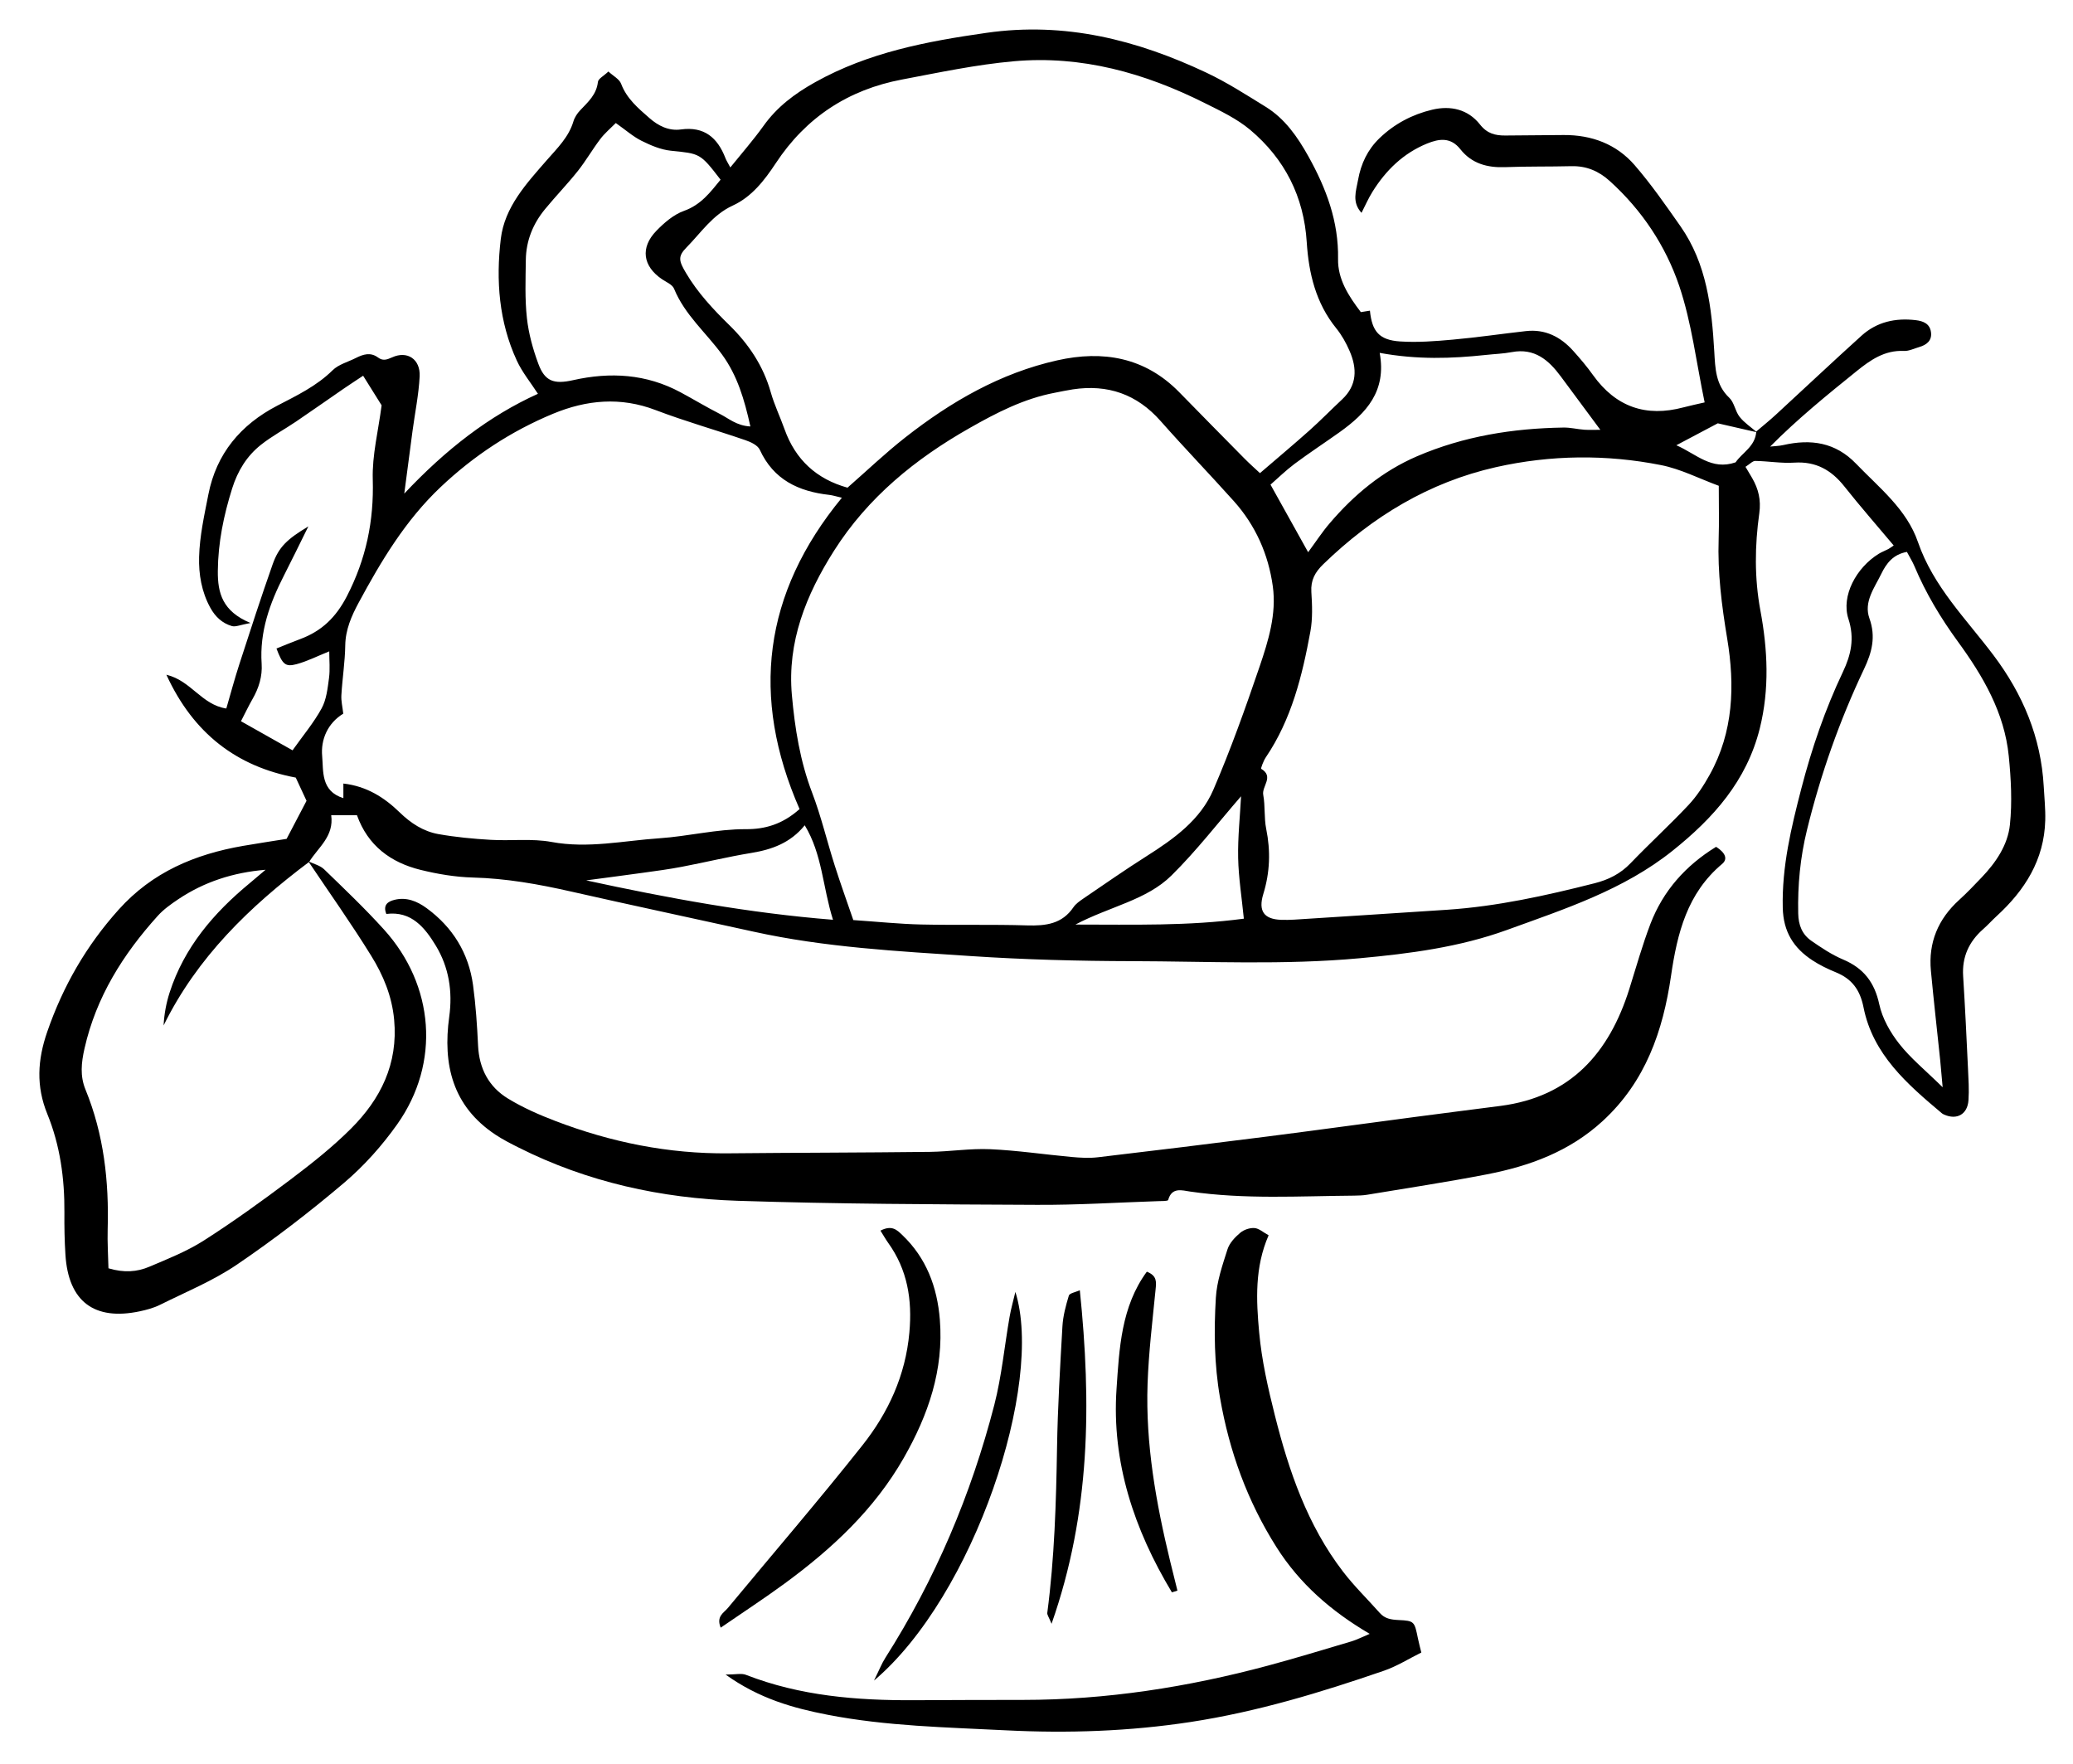 <?xml version="1.0" encoding="UTF-8"?>
<svg id="Layer_1" data-name="Layer 1" xmlns="http://www.w3.org/2000/svg" version="1.1" viewBox="0 0 342.12 291.07">
  <defs>
    <style>
      .cls-1 {
        fill: #000;
        stroke-width: 0px;
      }
    </style>
  </defs>
  <path class="cls-1" d="M289.86,71.19c1.08-.92,2.19-1.81,3.24-2.78,4.71-4.33,9.37-8.73,14.12-13.02,2.53-2.28,5.6-2.96,8.95-2.56,1.26.15,2.32.59,2.51,1.97.2,1.41-.72,2.11-1.95,2.47-.84.24-1.69.68-2.52.64-3.18-.15-5.53,1.5-7.81,3.34-4.86,3.92-9.71,7.85-14.26,12.44.72-.08,1.46-.09,2.17-.25,4.54-1.04,8.61-.46,12.02,3.09,3.83,3.98,8.34,7.5,10.2,12.91,2.54,7.37,7.97,12.7,12.47,18.68,4.85,6.44,7.84,13.54,8.29,21.64.1,1.86.3,3.73.25,5.59-.17,6.55-3.38,11.58-8.07,15.86-.75.69-1.43,1.46-2.2,2.13-2.33,2.06-3.48,4.57-3.28,7.73.32,5.08.56,10.16.8,15.24.08,1.75.2,3.51.08,5.24-.16,2.32-1.91,3.3-3.99,2.38-.13-.06-.27-.12-.38-.21-5.71-4.8-11.4-9.7-12.95-17.49-.58-2.91-1.92-4.71-4.57-5.79-1.34-.55-2.67-1.19-3.87-1.98-3.1-2.03-4.8-4.71-4.89-8.67-.16-6.79,1.4-13.24,3.07-19.69,1.71-6.6,3.92-13.04,6.85-19.21,1.34-2.82,1.97-5.54.91-8.79-1.22-3.76,1.3-8.44,5.03-10.73.49-.3,1.05-.5,1.56-.77.33-.18.63-.42.89-.59-2.78-3.31-5.54-6.46-8.14-9.74-2.15-2.71-4.7-4.16-8.26-3.93-2.13.14-4.3-.25-6.45-.28-.45,0-.91.53-1.61.97.43.72.78,1.29,1.11,1.87,1.03,1.8,1.47,3.58,1.17,5.78-.75,5.34-.82,10.69.18,16.07,1.2,6.45,1.52,12.92-.1,19.44-2.17,8.69-7.68,14.83-14.42,20.21-8.1,6.47-17.81,9.6-27.33,13.06-7.81,2.83-16.01,3.9-24.29,4.66-12.52,1.15-25.04.51-37.55.48-8.87-.02-17.76-.25-26.62-.84-12.01-.8-24.05-1.42-35.87-4.03-10.02-2.21-20.06-4.34-30.07-6.61-5.37-1.22-10.74-2.18-16.27-2.32-2.87-.08-5.79-.57-8.59-1.26-4.92-1.21-8.71-3.98-10.51-9.03h-4.25c.49,3.5-2.14,5.3-3.64,7.71-9.79,7.35-18.47,15.71-24.02,26.99.1-1.91.44-3.7.99-5.42,2.4-7.46,7.27-13.14,13.19-18.03.89-.74,1.77-1.49,2.65-2.24-5.39.45-10.15,2.01-14.42,4.87-1.2.81-2.42,1.67-3.38,2.74-5.72,6.34-10.16,13.38-12.08,21.87-.54,2.37-.76,4.55.16,6.79,3.03,7.4,3.89,15.14,3.66,23.06-.06,2.15.08,4.3.13,6.43,2.57.77,4.74.6,6.75-.26,3.07-1.3,6.22-2.55,9-4.33,4.89-3.12,9.61-6.53,14.25-10.02,3.47-2.62,6.92-5.34,9.99-8.4,4.92-4.9,7.83-10.71,7.16-18-.36-3.91-1.81-7.37-3.79-10.56-3.28-5.31-6.9-10.4-10.38-15.59.88.43,1.95.68,2.62,1.33,3.35,3.24,6.74,6.47,9.87,9.93,8.31,9.18,9.36,22,2.19,32.13-2.5,3.53-5.48,6.87-8.78,9.67-5.65,4.79-11.56,9.34-17.69,13.5-3.93,2.67-8.43,4.51-12.71,6.64-1.03.51-2.19.82-3.32,1.06-7.52,1.59-11.78-1.64-12.26-9.34-.15-2.33-.19-4.67-.17-7,.04-5.58-.71-11.05-2.82-16.22-1.87-4.59-1.62-8.92-.02-13.55,2.61-7.55,6.44-14.21,11.8-20.18,5.58-6.21,12.59-9.13,20.51-10.51,2.42-.42,4.85-.78,7.2-1.16,1.13-2.15,2.2-4.2,3.29-6.28-.55-1.17-1.09-2.36-1.78-3.83-9.7-1.82-16.88-7.23-21.35-16.97,4.07.96,5.81,4.96,9.89,5.57.72-2.48,1.38-4.94,2.17-7.37,1.78-5.49,3.56-10.99,5.48-16.43,1.01-2.85,2.36-4.13,5.89-6.25-1.5,3.03-2.73,5.57-4.02,8.09-2.35,4.58-4.04,9.3-3.69,14.56.14,2.09-.46,4.02-1.5,5.83-.65,1.13-1.21,2.32-1.91,3.67,2.94,1.66,5.81,3.28,8.51,4.8,1.74-2.45,3.51-4.56,4.8-6.92.8-1.46.99-3.31,1.22-5.01.19-1.42.04-2.88.04-4.4-1.95.78-3.63,1.64-5.42,2.12-1.84.49-2.31.01-3.29-2.59,1.29-.52,2.58-1.06,3.9-1.55,3.54-1.31,5.9-3.56,7.72-7.08,3.17-6.15,4.47-12.4,4.27-19.27-.12-4,.92-8.03,1.46-12.23-.85-1.36-1.83-2.92-3.05-4.88-.97.65-2.11,1.38-3.23,2.15-2.62,1.8-5.22,3.64-7.85,5.42-1.92,1.3-3.99,2.4-5.8,3.84-2.32,1.84-3.82,4.29-4.73,7.17-1.4,4.46-2.33,8.94-2.37,13.65-.03,3.64.76,6.64,5.39,8.57-1.69.31-2.45.68-3.06.51-1.58-.46-2.73-1.51-3.56-3.01-1.46-2.64-1.94-5.57-1.86-8.41.09-3.44.86-6.89,1.53-10.3,1.32-6.75,5.34-11.51,11.35-14.64,3.23-1.68,6.49-3.23,9.15-5.85.98-.97,2.54-1.37,3.84-2.03,1.21-.61,2.42-1,3.67-.07.77.56,1.38.39,2.31-.03,2.51-1.15,4.68.3,4.55,3.12-.15,3.03-.78,6.03-1.18,9.04-.42,3.14-.83,6.28-1.36,10.32,6.85-7.29,14.01-12.83,22.06-16.47-1.21-1.87-2.61-3.57-3.49-5.49-2.95-6.39-3.46-13.23-2.64-20.07.63-5.28,4.25-9.15,7.6-13,1.72-1.97,3.61-3.78,4.39-6.4.2-.67.64-1.33,1.13-1.84,1.29-1.36,2.68-2.58,2.91-4.66.06-.54.97-.99,1.73-1.72.79.73,1.81,1.25,2.1,2.03.93,2.46,2.83,4.04,4.68,5.66,1.45,1.27,3.19,2.15,5.19,1.87,3.85-.53,6.04,1.36,7.34,4.72.15.4.4.77.81,1.55,1.92-2.38,3.8-4.52,5.45-6.82,2.25-3.17,5.19-5.37,8.56-7.25,8.81-4.92,18.39-6.73,28.25-8.14,12.95-1.86,24.8,1.15,36.29,6.56,3.4,1.6,6.59,3.66,9.8,5.64,3.19,1.97,5.25,4.95,7.05,8.17,2.95,5.29,5.01,10.75,4.9,16.95-.06,3.32,1.72,6.09,3.76,8.76.45-.07.97-.16,1.5-.24.34,3.42,1.52,4.85,4.97,5.08,2.89.19,5.82-.04,8.71-.3,4.04-.36,8.06-.96,12.09-1.41,3.16-.35,5.69.95,7.75,3.23,1.17,1.3,2.3,2.63,3.31,4.05,3.76,5.24,8.72,6.96,14.91,5.31,1.1-.29,2.21-.52,3.5-.82-1.37-6.54-2.13-13.1-4.19-19.21-2.24-6.62-6.16-12.52-11.47-17.32-1.82-1.65-3.86-2.51-6.33-2.45-3.64.09-7.29.02-10.94.16-2.94.11-5.51-.58-7.39-2.96-1.58-2-3.47-1.76-5.5-.93-3.93,1.61-6.8,4.42-9.01,7.97-.68,1.09-1.19,2.28-1.8,3.46-1.61-1.76-.91-3.55-.57-5.43.48-2.69,1.58-4.99,3.51-6.86,2.46-2.38,5.43-3.95,8.73-4.73,3.03-.72,5.91-.07,7.89,2.45,1.17,1.49,2.51,1.82,4.17,1.81,3.21-.03,6.42-.06,9.63-.08,4.6-.03,8.68,1.48,11.69,4.94,2.75,3.17,5.16,6.65,7.58,10.1,4.35,6.21,5.17,13.42,5.59,20.71.16,2.74.21,5.47,2.48,7.61.82.77.97,2.22,1.7,3.14.78.99,1.89,1.71,2.86,2.55-2.06-.47-4.12-.94-6.46-1.48-1.95,1.03-4.28,2.27-6.84,3.62,3.3,1.44,5.8,4.2,9.78,2.82,1.05-1.57,3.25-2.61,3.41-5.07ZM140.82,151.82c4.01.27,7.61.65,11.22.73,5.82.13,11.66-.03,17.48.15,3.07.09,5.76-.23,7.64-3,.39-.58,1.04-1.02,1.63-1.43,3.48-2.37,6.94-4.78,10.49-7.03,4.48-2.84,8.83-5.96,10.96-10.91,2.87-6.65,5.31-13.51,7.65-20.37,1.44-4.24,2.8-8.65,2.17-13.21-.73-5.29-2.85-10.06-6.44-14.07-3.98-4.44-8.13-8.74-12.08-13.21-3.91-4.43-8.72-6.09-14.49-5.22-1,.15-1.99.37-2.98.56-5.08.96-9.62,3.3-14.03,5.81-8.96,5.08-16.82,11.46-22.41,20.28-4.6,7.26-7.73,15.02-6.94,23.8.49,5.47,1.35,10.89,3.34,16.1,1.49,3.9,2.45,8,3.72,11.98.95,3,2.03,5.97,3.08,9.05ZM139.87,80.47c3.18-2.78,6.24-5.71,9.55-8.3,7.5-5.88,15.67-10.61,25.07-12.71,7.53-1.69,14.48-.52,20.14,5.27,3.57,3.65,7.15,7.29,10.74,10.92.88.89,1.81,1.71,2.57,2.42,2.88-2.48,5.56-4.72,8.16-7.04,1.85-1.65,3.58-3.43,5.39-5.12,2.51-2.35,2.49-5.12,1.24-8-.57-1.32-1.3-2.63-2.21-3.75-3.36-4.15-4.53-9.04-4.86-14.19-.47-7.53-3.63-13.74-9.33-18.54-2.19-1.84-4.89-3.12-7.48-4.41-9.92-4.98-20.38-7.91-31.54-6.91-6.19.55-12.31,1.85-18.43,3.01-8.86,1.67-15.86,6.23-20.86,13.83-1.85,2.8-3.96,5.54-7.09,6.97-3.33,1.53-5.24,4.49-7.65,6.93-1.47,1.49-1.21,2.25-.08,4.17,1.94,3.29,4.5,6.02,7.21,8.67,3.16,3.1,5.56,6.68,6.79,11.02.59,2.09,1.55,4.07,2.28,6.12,1.8,5.03,5.28,8.22,10.39,9.64ZM283.66,80.16c-3.26-1.2-6.29-2.77-9.51-3.41-9.07-1.8-18.22-1.69-27.24.33-11.06,2.49-20.41,8.16-28.52,16.02-1.35,1.31-2.09,2.62-1.97,4.57.14,2.17.23,4.42-.16,6.54-1.34,7.3-3.11,14.49-7.37,20.78-.38.57-.84,1.82-.75,1.87,2.17,1.29.07,2.89.34,4.3.34,1.84.12,3.79.49,5.62.74,3.65.62,7.17-.48,10.74-.87,2.84.14,4.16,2.93,4.26.73.03,1.46.01,2.18-.03,8.4-.54,16.81-1.07,25.21-1.63,8.27-.55,16.33-2.34,24.34-4.37,2.3-.58,4.28-1.56,5.96-3.32,3.13-3.26,6.47-6.31,9.56-9.6,1.37-1.46,2.5-3.21,3.48-4.97,3.95-7.08,4.18-14.77,2.9-22.48-.91-5.47-1.6-10.9-1.41-16.45.09-2.75.02-5.51.02-8.78ZM131.96,133.51c-8.12-18.52-6.01-35.6,6.98-51.38-1.03-.24-1.55-.41-2.09-.47-5.07-.57-9.19-2.5-11.46-7.45-.34-.74-1.47-1.27-2.35-1.57-4.93-1.7-9.96-3.11-14.83-4.97-5.8-2.22-11.4-1.69-16.93.6-6.92,2.87-13.08,6.92-18.55,12.09-5.82,5.5-9.83,12.21-13.56,19.13-1.15,2.14-2.15,4.4-2.19,6.99-.04,2.74-.48,5.48-.64,8.23-.06.96.19,1.93.31,3.05-2.57,1.57-3.73,4.26-3.48,7.01.22,2.45-.25,5.77,3.5,6.93v-2.41c3.84.44,6.75,2.29,9.29,4.76,1.83,1.78,3.91,3.14,6.38,3.58,2.85.51,5.75.78,8.64.95,3.35.2,6.79-.25,10.04.35,6.03,1.12,11.91-.21,17.82-.61,4.74-.32,9.43-1.52,14.26-1.5,3.11.02,6.01-.78,8.86-3.32ZM320.61,179.43c-.2-2.24-.3-3.38-.41-4.52-.51-4.9-1.07-9.8-1.53-14.71-.44-4.67,1.19-8.55,4.66-11.7,1.29-1.17,2.5-2.44,3.71-3.71,2.36-2.47,4.32-5.35,4.67-8.71.39-3.73.18-7.57-.19-11.31-.71-7.17-4.25-13.21-8.39-18.89-2.84-3.9-5.3-7.98-7.17-12.43-.32-.77-.78-1.49-1.25-2.38-2.28.41-3.38,1.88-4.22,3.6-1.13,2.33-2.94,4.64-1.97,7.36,1.09,3.04.42,5.61-.88,8.35-4.05,8.53-7.17,17.39-9.42,26.56-1.12,4.55-1.55,9.13-1.45,13.8.04,1.93.66,3.46,2.18,4.51,1.66,1.15,3.38,2.3,5.23,3.08,3.38,1.43,5.19,3.76,5.97,7.4.5,2.31,1.8,4.61,3.28,6.49,1.86,2.38,4.27,4.33,7.18,7.19ZM101.64,20.29c-.88.89-1.83,1.68-2.56,2.64-1.3,1.71-2.38,3.6-3.72,5.29-1.72,2.16-3.65,4.15-5.4,6.28-2,2.42-3.14,5.23-3.18,8.39-.04,3.2-.17,6.43.18,9.6.28,2.56.99,5.12,1.89,7.55,1.06,2.86,2.54,3.41,5.73,2.69,6.14-1.38,12.08-1.03,17.71,1.99,2.18,1.17,4.29,2.45,6.49,3.57,1.47.74,2.78,1.96,5.06,2.08-.99-4.47-2.15-8.4-4.67-11.86-2.64-3.62-6.18-6.58-7.93-10.88-.28-.68-1.28-1.08-1.99-1.56-3.16-2.14-3.62-5.21-.93-7.98,1.29-1.33,2.85-2.68,4.55-3.29,2.82-1,4.37-3.09,6.05-5.15-3.38-4.4-3.39-4.29-8.2-4.78-1.66-.17-3.33-.88-4.85-1.64-1.4-.7-2.61-1.78-4.24-2.93ZM227.7,58.25c1.16,6.31-2.24,9.93-6.57,13.03-2.48,1.77-5.04,3.44-7.48,5.26-1.48,1.11-2.81,2.42-3.97,3.43,2.19,3.94,4.18,7.5,6.21,11.15,1.3-1.76,2.33-3.35,3.56-4.78,4.01-4.7,8.66-8.57,14.41-11.05,7.72-3.32,15.83-4.61,24.17-4.74,1.15-.02,2.29.28,3.45.36.91.06,1.83.01,2.63.01-2.22-2.99-4.37-5.9-6.52-8.8-2.01-2.72-4.34-4.72-8.08-4.02-1.42.27-2.88.31-4.31.47-5.64.6-11.27.8-17.49-.34ZM137.47,151.76c-1.71-5.43-1.76-10.81-4.66-15.58-2.35,2.9-5.39,4-8.8,4.56-3.85.63-7.65,1.56-11.49,2.29-2.13.41-4.29.69-6.44.99-3.01.42-6.03.81-9.34,1.25,13.57,2.94,26.89,5.4,40.72,6.5ZM205.28,151.59c-.34-3.45-.87-6.72-.94-10.01-.07-3.44.31-6.89.48-10.19-3.8,4.38-7.36,9-11.48,13.07-4.12,4.07-10.1,5.08-15.86,8.1,9.69,0,18.52.26,27.8-.97Z"/>
  <path class="cls-1" d="M283.21,139.73c1.54.97,1.97,2.01,1.01,2.82-5.77,4.84-7.41,11.42-8.44,18.48-1.32,9.05-4.19,17.44-11.27,23.94-5.49,5.05-12.06,7.44-19.13,8.81-6.55,1.27-13.14,2.27-19.72,3.36-.72.12-1.45.14-2.18.15-9.02.07-18.05.64-27.05-.67-1.33-.19-3.04-.79-3.64,1.39-.06.2-1.08.17-1.65.19-6.69.22-13.38.65-20.07.61-16.46-.08-32.92-.13-49.36-.67-12.57-.41-24.75-3.07-36.11-8.78-1.3-.65-2.61-1.32-3.82-2.12-7.09-4.69-8.73-11.58-7.64-19.47.58-4.19-.06-8.17-2.21-11.72-1.81-2.99-4.05-5.77-8.17-5.24-.62-1.53.33-2.07,1.31-2.32,1.97-.51,3.75.2,5.32,1.35,4.32,3.16,6.95,7.41,7.68,12.71.45,3.31.67,6.65.83,9.99.18,3.79,1.77,6.81,4.95,8.74,2.46,1.5,5.15,2.68,7.85,3.71,9.17,3.5,18.64,5.42,28.5,5.32,11.08-.11,22.15-.11,33.23-.24,3.34-.04,6.68-.59,10-.44,4.48.2,8.93.87,13.4,1.28,1.44.13,2.93.22,4.36.05,9.36-1.1,18.72-2.25,28.08-3.44,8.06-1.03,16.1-2.14,24.16-3.2,4.74-.63,9.49-1.22,14.24-1.84,11.53-1.51,17.89-8.71,21.22-19.27,1.13-3.6,2.15-7.24,3.49-10.76,2.1-5.47,5.81-9.63,10.84-12.72Z"/>
  <path class="cls-1" d="M209.37,203.83c-2.32,5.3-2.05,10.73-1.56,16.05.42,4.59,1.45,9.15,2.58,13.63,2.31,9.2,5.37,18.14,11.24,25.8,1.85,2.42,4.06,4.56,6.08,6.84.84.95,1.86,1.11,3.11,1.17,2.63.12,2.62.25,3.2,3.08.17.83.4,1.66.55,2.28-2.09,1.04-4.04,2.27-6.16,3-10.42,3.59-20.93,6.78-31.9,8.46-10.13,1.55-20.28,1.89-30.45,1.38-9.85-.5-19.76-.68-29.48-2.57-5.66-1.1-11.25-2.64-16.83-6.63,1.66,0,2.61-.25,3.35.04,8.95,3.49,18.31,4.24,27.79,4.19,5.98-.03,11.95-.05,17.93-.05,13.74,0,27.18-2.1,40.41-5.65,4.62-1.24,9.19-2.64,13.78-4,.96-.29,1.86-.76,3.04-1.25-6.34-3.72-11.54-8.24-15.37-14.28-4.81-7.59-7.79-15.8-9.33-24.66-.96-5.52-1.02-11.02-.69-16.52.16-2.7,1.09-5.38,1.92-7.99.33-1.04,1.23-1.99,2.09-2.72.6-.51,1.58-.85,2.36-.79.75.05,1.45.71,2.35,1.2Z"/>
  <path class="cls-1" d="M145.32,203.06c1.91-.98,2.74-.07,3.57.71,4,3.8,5.79,8.62,6.22,13.99.66,8.27-1.91,15.72-5.95,22.8-4.87,8.53-11.86,15.01-19.66,20.73-3.37,2.47-6.88,4.76-10.56,7.29-.77-1.88.52-2.45,1.16-3.22,7.42-8.95,15.01-17.76,22.23-26.87,4.27-5.39,7.12-11.53,7.75-18.62.49-5.42-.31-10.36-3.52-14.82-.4-.56-.74-1.17-1.25-1.98Z"/>
  <path class="cls-1" d="M167.57,213.16c4.79,15.16-6.81,50.19-23.33,64.15.89-1.8,1.28-2.82,1.86-3.73,8.24-12.96,14.17-26.94,18-41.77,1.22-4.74,1.67-9.68,2.52-14.52.24-1.39.64-2.75.96-4.13Z"/>
  <path class="cls-1" d="M193.4,262.74c-6.2-10.31-9.96-21.43-9.13-33.58.45-6.61.76-13.56,5-19.32,1.74.68,1.56,1.75,1.44,2.97-.51,5.18-1.14,10.36-1.32,15.56-.34,9.91,1.39,19.59,3.71,29.18.4,1.64.81,3.28,1.22,4.92-.3.09-.6.19-.91.28Z"/>
  <path class="cls-1" d="M173.55,267.95c-.44-1.1-.75-1.48-.71-1.81,1.19-9.06,1.46-18.17,1.61-27.3.11-6.67.51-13.33.89-19.99.1-1.71.56-3.42,1.06-5.07.12-.39,1.06-.54,1.81-.88,1.91,18.61,1.79,36.68-4.67,55.05Z"/>
</svg>